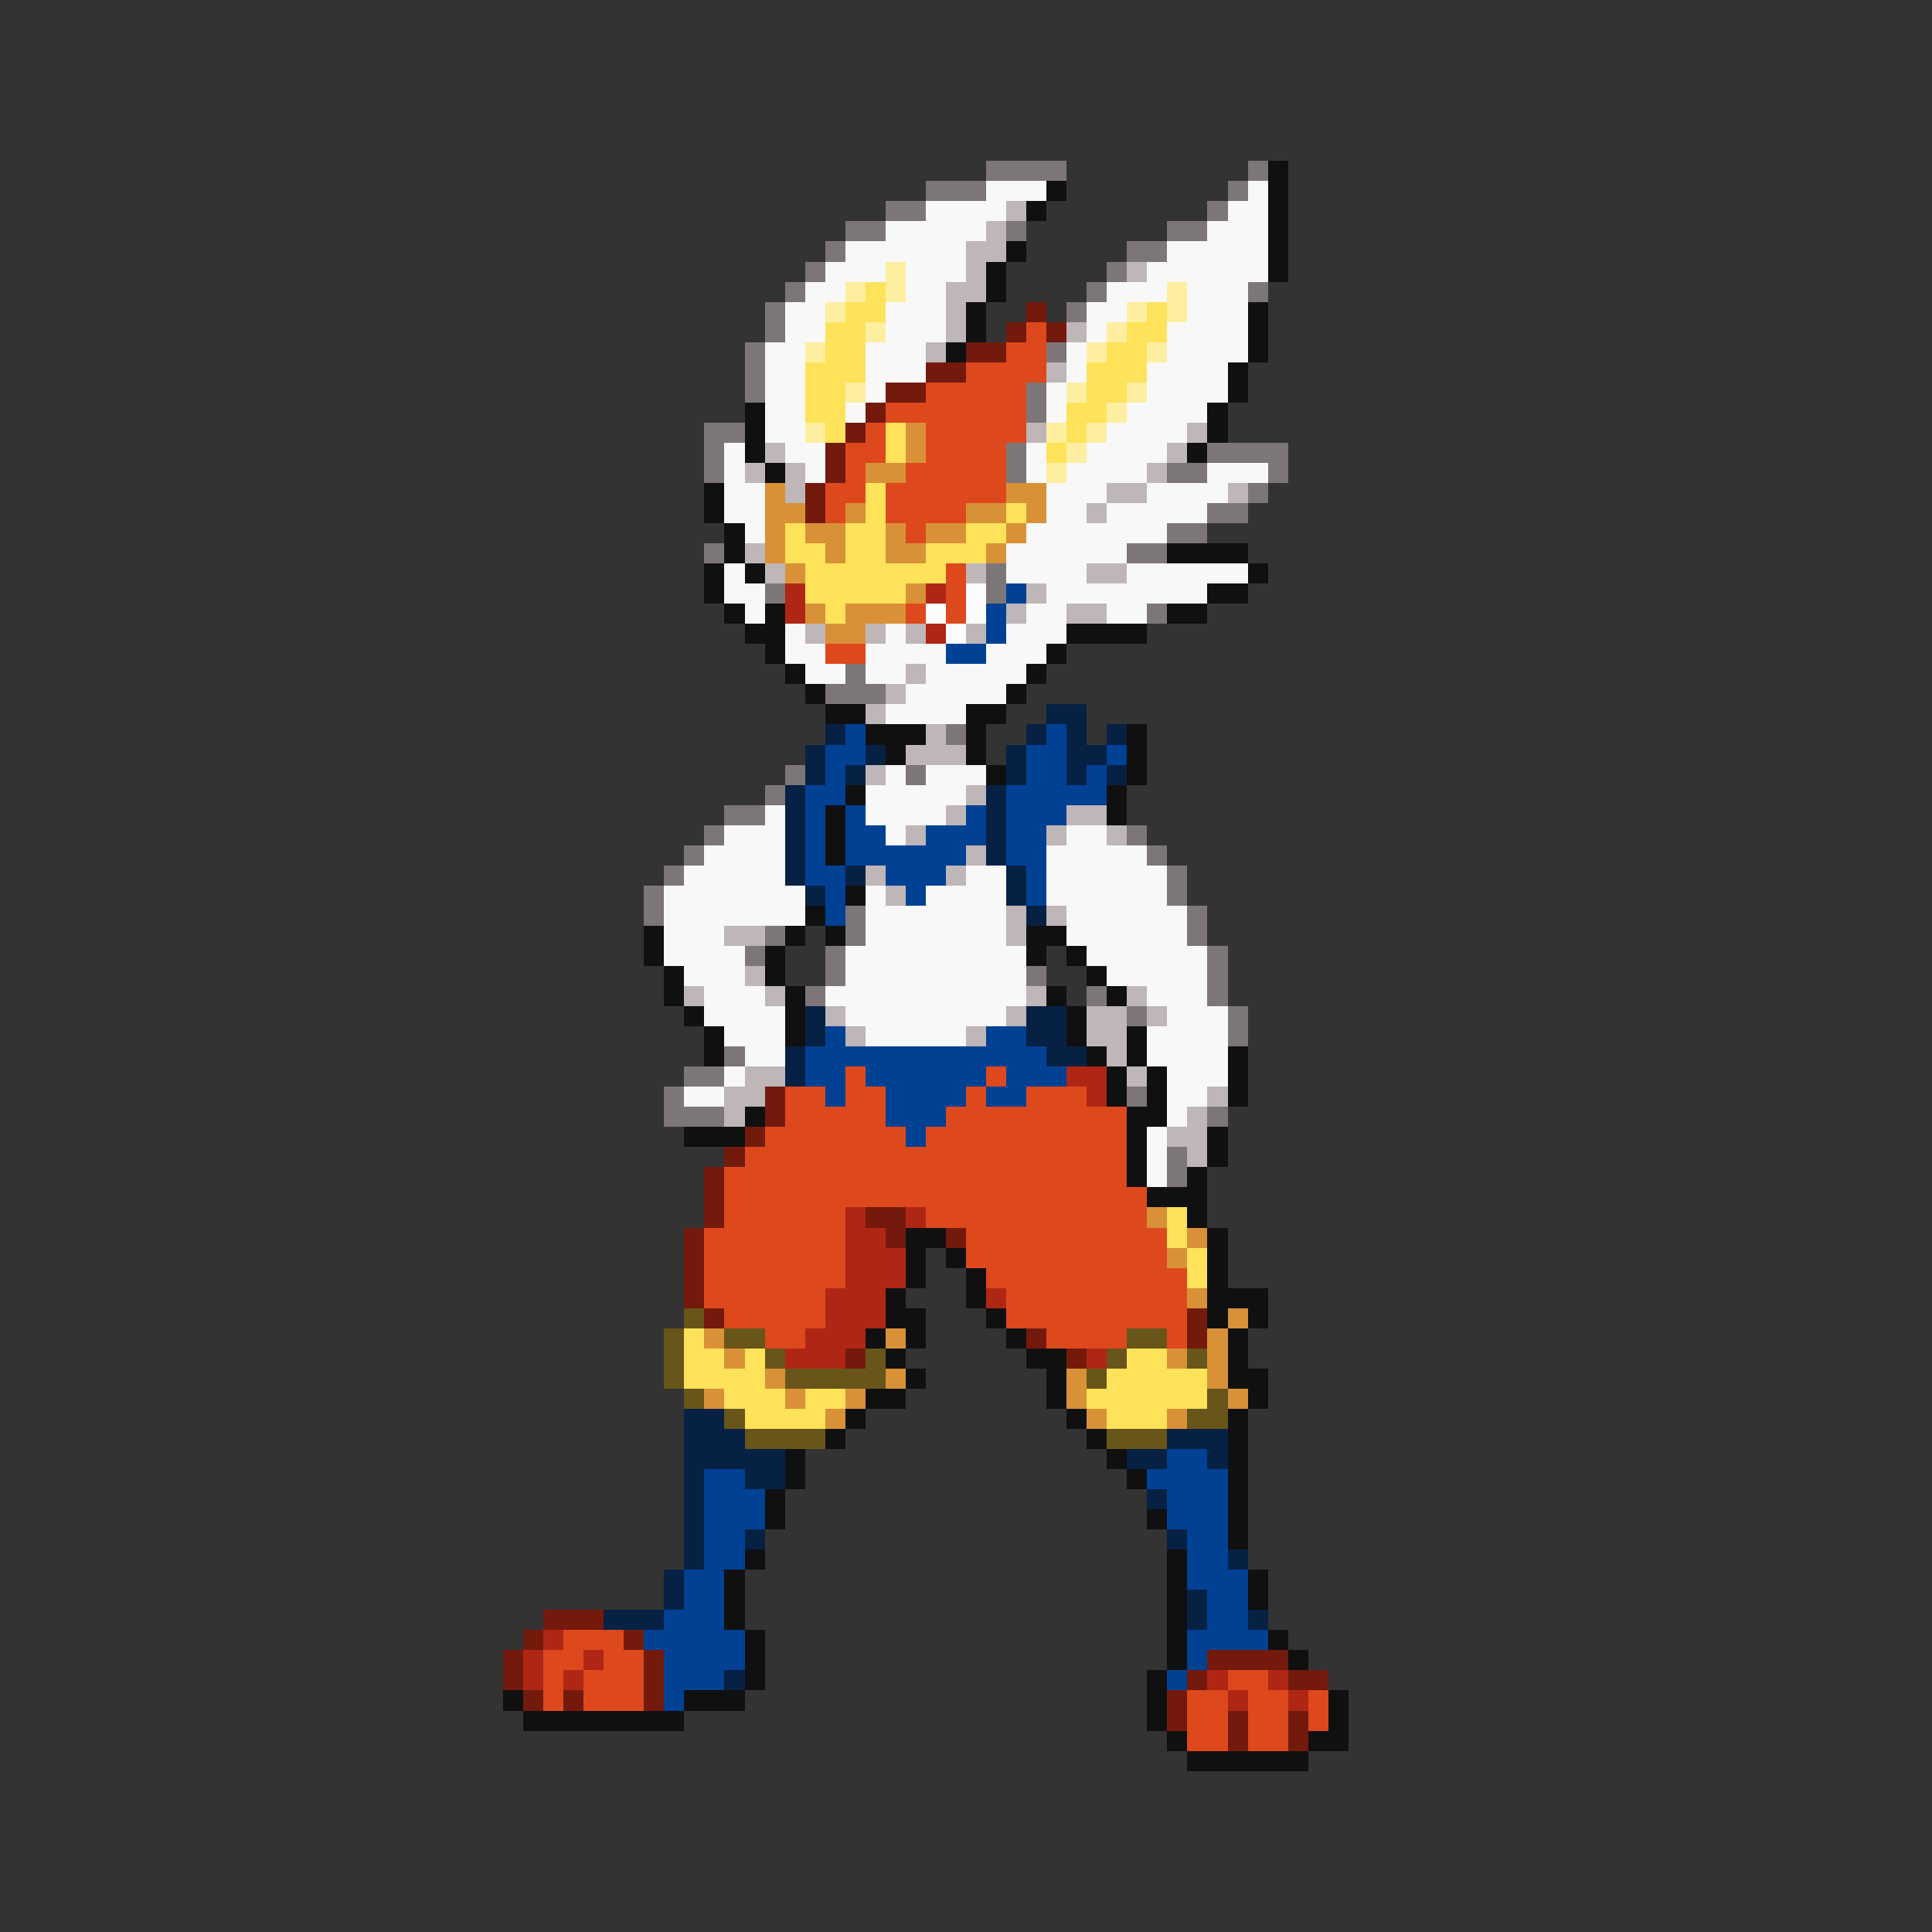 <svg xmlns="http://www.w3.org/2000/svg" viewBox="0 -0.5 96 96" shape-rendering="crispEdges">
<rect x="0" y="-0.5" width="96" height="96" fill="#333333" stroke="none"/>
<path stroke="#7d7679" d="M49 8h4M62 8h1M46 9h3M61 9h1M44 10h2M60 10h1M42 11h2M50 11h1M58 11h2M41 12h1M56 12h2M40 13h1M55 13h1M39 14h1M54 14h1M62 14h1M38 15h1M53 15h1M38 16h1M37 17h1M52 17h1M37 18h1M37 19h1M51 19h1M51 20h1M35 21h2M35 22h1M50 22h1M60 22h4M35 23h1M50 23h1M58 23h2M63 23h1M62 24h1M60 25h2M58 26h2M35 27h1M56 27h2M49 28h1M38 29h1M49 29h1M57 30h1M42 33h1M41 34h3M47 36h1M39 38h1M45 38h1M38 39h1M36 40h2M35 41h1M56 41h1M34 42h1M57 42h1M33 43h1M58 43h1M32 44h1M58 44h1M32 45h1M42 45h1M59 45h1M38 46h1M42 46h1M59 46h1M37 47h1M41 47h1M60 47h1M41 48h1M51 48h1M60 48h1M40 49h1M54 49h1M60 49h1M56 50h1M61 50h1M61 51h1M36 52h1M34 53h2M33 54h1M56 54h1M33 55h3M60 55h1M58 57h1M58 58h1" />
<path stroke="#101010" d="M63 8h1M52 9h1M63 9h1M51 10h1M63 10h1M63 11h1M50 12h1M63 12h1M49 13h1M63 13h1M49 14h1M48 15h1M62 15h1M48 16h1M62 16h1M47 17h1M62 17h1M61 18h1M61 19h1M37 20h1M60 20h1M37 21h1M60 21h1M37 22h1M59 22h1M38 23h1M35 24h1M35 25h1M36 26h1M36 27h1M58 27h4M35 28h1M37 28h1M62 28h1M35 29h1M60 29h2M36 30h1M38 30h1M58 30h2M37 31h2M53 31h4M38 32h1M52 32h1M39 33h1M51 33h1M40 34h1M50 34h1M41 35h2M48 35h2M43 36h3M48 36h1M56 36h1M44 37h1M48 37h1M56 37h1M49 38h1M56 38h1M42 39h1M55 39h1M41 40h1M55 40h1M41 41h1M41 42h1M42 44h1M40 45h1M32 46h1M39 46h1M41 46h1M51 46h2M32 47h1M38 47h1M51 47h1M53 47h1M33 48h1M38 48h1M54 48h1M33 49h1M39 49h1M52 49h1M55 49h1M34 50h1M39 50h1M53 50h1M35 51h1M39 51h1M53 51h1M56 51h1M35 52h1M54 52h1M56 52h1M61 52h1M55 53h1M57 53h1M61 53h1M55 54h1M57 54h1M61 54h1M37 55h1M56 55h2M34 56h3M56 56h1M60 56h1M56 57h1M60 57h1M56 58h1M59 58h1M57 59h3M59 60h1M45 61h2M60 61h1M45 62h1M47 62h1M60 62h1M45 63h1M48 63h1M60 63h1M44 64h1M48 64h1M60 64h3M44 65h2M49 65h1M60 65h1M62 65h1M43 66h1M45 66h1M50 66h1M61 66h1M44 67h1M51 67h2M61 67h1M45 68h1M52 68h1M61 68h2M43 69h2M52 69h1M62 69h1M42 70h1M53 70h1M61 70h1M41 71h1M54 71h1M61 71h1M39 72h1M55 72h1M61 72h1M39 73h1M56 73h1M61 73h1M38 74h1M61 74h1M38 75h1M57 75h1M61 75h1M61 76h1M37 77h1M58 77h1M36 78h1M58 78h1M62 78h1M36 79h1M58 79h1M62 79h1M36 80h1M58 80h1M37 81h1M58 81h1M63 81h1M37 82h1M58 82h1M64 82h1M37 83h1M57 83h1M25 84h1M34 84h3M57 84h1M66 84h1M26 85h8M57 85h1M66 85h1M58 86h1M65 86h2M59 87h6" />
<path stroke="#f8f8f8" d="M49 9h3M62 9h1M46 10h4M61 10h2M44 11h5M60 11h3M42 12h6M58 12h5M41 13h3M45 13h3M57 13h6M40 14h2M45 14h2M55 14h3M59 14h3M39 15h2M44 15h3M54 15h2M59 15h3M39 16h2M44 16h3M54 16h1M58 16h4M38 17h2M43 17h3M53 17h1M58 17h4M38 18h2M43 18h3M53 18h1M57 18h4M38 19h2M43 19h1M52 19h1M57 19h4M38 20h2M42 20h1M52 20h1M56 20h4M38 21h2M55 21h4M36 22h1M39 22h2M51 22h1M54 22h4M36 23h1M40 23h1M51 23h1M53 23h4M60 23h3M36 24h2M52 24h3M57 24h4M36 25h2M52 25h2M55 25h5M37 26h1M51 26h7M50 27h6M36 28h1M50 28h4M56 28h6M36 29h2M52 29h8M37 30h1M51 30h2M55 30h2M39 31h1M44 31h1M50 31h3M39 32h2M43 32h4M49 32h3M40 33h2M43 33h2M46 33h5M45 34h5M44 35h4M44 38h1M46 38h3M43 39h5M38 40h1M43 40h4M36 41h3M44 41h1M53 41h2M35 42h4M52 42h5M34 43h5M48 43h2M52 43h6M33 44h7M43 44h1M46 44h4M52 44h6M33 45h7M43 45h7M53 45h6M33 46h3M43 46h7M53 46h6M33 47h4M42 47h9M54 47h6M34 48h3M42 48h9M55 48h5M35 49h3M41 49h10M57 49h3M35 50h4M42 50h8M58 50h3M36 51h3M43 51h5M57 51h4M37 52h2M57 52h4M36 53h1M58 53h3M34 54h2M58 54h2M58 55h1M57 56h1M57 57h1M57 58h1" />
<path stroke="#beb6b7" d="M50 10h1M49 11h1M48 12h2M48 13h1M56 13h1M47 14h2M47 15h1M47 16h1M53 16h1M46 17h1M52 18h1M51 21h1M59 21h1M38 22h1M58 22h1M37 23h1M39 23h1M57 23h1M39 24h1M55 24h2M61 24h1M54 25h1M37 27h1M38 28h1M48 28h1M54 28h2M51 29h1M50 30h1M53 30h2M40 31h1M43 31h1M45 31h1M48 31h1M45 33h1M44 34h1M43 35h1M46 36h1M45 37h3M43 38h1M48 39h1M47 40h1M53 40h2M45 41h1M52 41h1M55 41h1M48 42h1M43 43h1M47 43h1M44 44h1M50 45h1M52 45h1M36 46h2M50 46h1M37 48h1M34 49h1M38 49h1M51 49h1M56 49h1M41 50h1M50 50h1M54 50h2M57 50h1M42 51h1M48 51h1M54 51h2M55 52h1M37 53h2M56 53h1M36 54h2M60 54h1M36 55h1M59 55h1M58 56h2M59 57h1" />
<path stroke="#feeea0" d="M44 13h1M42 14h1M44 14h1M58 14h1M41 15h1M56 15h1M58 15h1M43 16h1M55 16h1M40 17h1M54 17h1M57 17h1M42 19h1M53 19h1M56 19h1M55 20h1M40 21h1M52 21h1M54 21h1M53 22h1M52 23h1" />
<path stroke="#fee25a" d="M43 14h1M42 15h2M57 15h1M41 16h2M56 16h2M41 17h2M55 17h2M40 18h3M54 18h3M40 19h2M54 19h2M40 20h2M53 20h2M41 21h1M44 21h1M53 21h1M44 22h1M52 22h1M43 24h1M43 25h1M50 25h1M39 26h1M42 26h2M48 26h2M39 27h2M42 27h2M46 27h3M40 28h7M40 29h5M41 30h1M58 60h1M58 61h1M59 62h1M59 63h1M34 66h1M34 67h2M37 67h1M56 67h2M34 68h4M55 68h5M36 69h3M40 69h2M54 69h6M37 70h4M55 70h3" />
<path stroke="#731a0d" d="M51 15h1M50 16h1M52 16h1M48 17h2M46 18h2M44 19h2M43 20h1M42 21h1M41 22h1M41 23h1M40 24h1M40 25h1M38 54h1M38 55h1M37 56h1M36 57h1M35 58h1M35 59h1M35 60h1M43 60h2M34 61h1M44 61h1M47 61h1M34 62h1M34 63h1M34 64h1M35 65h1M59 65h1M51 66h1M59 66h1M42 67h1M53 67h1M27 80h3M26 81h1M31 81h1M25 82h1M32 82h1M60 82h4M25 83h1M32 83h1M59 83h1M64 83h2M26 84h1M28 84h1M32 84h1M58 84h1M58 85h1M61 85h1M64 85h1M61 86h1M64 86h1" />
<path stroke="#de481d" d="M51 16h1M50 17h2M48 18h4M46 19h5M44 20h7M43 21h1M46 21h5M42 22h2M46 22h4M42 23h1M45 23h5M41 24h2M44 24h6M41 25h1M44 25h4M45 26h1M47 28h1M47 29h1M45 30h1M47 30h1M41 32h2M42 53h1M49 53h1M39 54h2M42 54h2M48 54h1M51 54h3M39 55h5M47 55h9M38 56h7M46 56h10M37 57h19M36 58h20M36 59h21M36 60h6M46 60h11M35 61h7M48 61h10M35 62h7M48 62h10M35 63h7M49 63h10M35 64h6M50 64h9M36 65h5M50 65h9M38 66h2M52 66h4M58 66h1M28 81h3M27 82h2M30 82h2M27 83h1M29 83h3M61 83h2M27 84h1M29 84h3M59 84h2M62 84h2M65 84h1M59 85h2M62 85h2M65 85h1M59 86h2M62 86h2" />
<path stroke="#d99137" d="M45 21h1M45 22h1M43 23h2M38 24h1M50 24h2M38 25h2M42 25h1M48 25h2M51 25h1M38 26h1M40 26h2M44 26h1M46 26h2M50 26h1M38 27h1M41 27h1M44 27h2M49 27h1M39 28h1M45 29h1M40 30h1M42 30h3M41 31h2M57 60h1M59 61h1M58 62h1M59 64h1M61 65h1M35 66h1M44 66h1M60 66h1M36 67h1M58 67h1M60 67h1M38 68h1M44 68h1M53 68h1M60 68h1M35 69h1M39 69h1M42 69h1M53 69h1M61 69h1M41 70h1M54 70h1M58 70h1" />
<path stroke="#af2714" d="M39 29h1M46 29h1M39 30h1M46 31h1M53 53h2M54 54h1M42 60h1M45 60h1M42 61h2M42 62h3M42 63h3M41 64h3M49 64h1M41 65h3M40 66h3M39 67h3M54 67h1M27 81h1M26 82h1M29 82h1M26 83h1M28 83h1M60 83h1M63 83h1M61 84h1M64 84h1" />
<path stroke="#fcfcfc" d="M48 29h1M46 30h1M48 30h1M47 31h1" />
<path stroke="#004194" d="M50 29h1M49 30h1M49 31h1M47 32h2M42 36h1M52 36h1M41 37h2M51 37h2M55 37h1M41 38h1M51 38h2M54 38h1M40 39h2M50 39h5M40 40h1M42 40h1M48 40h1M50 40h3M40 41h1M42 41h2M46 41h3M50 41h2M40 42h1M42 42h6M50 42h2M40 43h2M44 43h3M51 43h1M41 44h1M45 44h1M51 44h1M41 45h1M41 51h1M49 51h2M40 52h12M40 53h2M43 53h6M50 53h3M41 54h1M44 54h4M49 54h2M44 55h3M45 56h1M58 72h2M35 73h2M57 73h4M35 74h3M58 74h3M35 75h3M58 75h3M35 76h2M59 76h2M35 77h2M59 77h2M34 78h2M59 78h3M34 79h2M60 79h2M33 80h3M60 80h2M32 81h5M59 81h4M33 82h4M59 82h1M33 83h3M58 83h1M33 84h1" />
<path stroke="#072145" d="M52 35h2M41 36h1M51 36h1M53 36h1M55 36h1M40 37h1M43 37h1M50 37h1M53 37h2M40 38h1M42 38h1M50 38h1M53 38h1M55 38h1M39 39h1M49 39h1M39 40h1M49 40h1M39 41h1M49 41h1M39 42h1M49 42h1M39 43h1M42 43h1M50 43h1M40 44h1M50 44h1M51 45h1M40 50h1M51 50h2M40 51h1M51 51h2M39 52h1M52 52h2M39 53h1M34 70h2M34 71h3M58 71h3M34 72h5M56 72h2M60 72h1M34 73h1M37 73h2M34 74h1M57 74h1M34 75h1M34 76h1M37 76h1M58 76h1M34 77h1M61 77h1M33 78h1M33 79h1M59 79h1M30 80h3M59 80h1M62 80h1M36 83h1" />
<path stroke="#685519" d="M34 65h1M33 66h1M36 66h2M56 66h2M33 67h1M38 67h1M43 67h1M55 67h1M59 67h1M33 68h1M39 68h5M54 68h1M34 69h1M60 69h1M36 70h1M59 70h2M37 71h4M55 71h3" />
</svg>